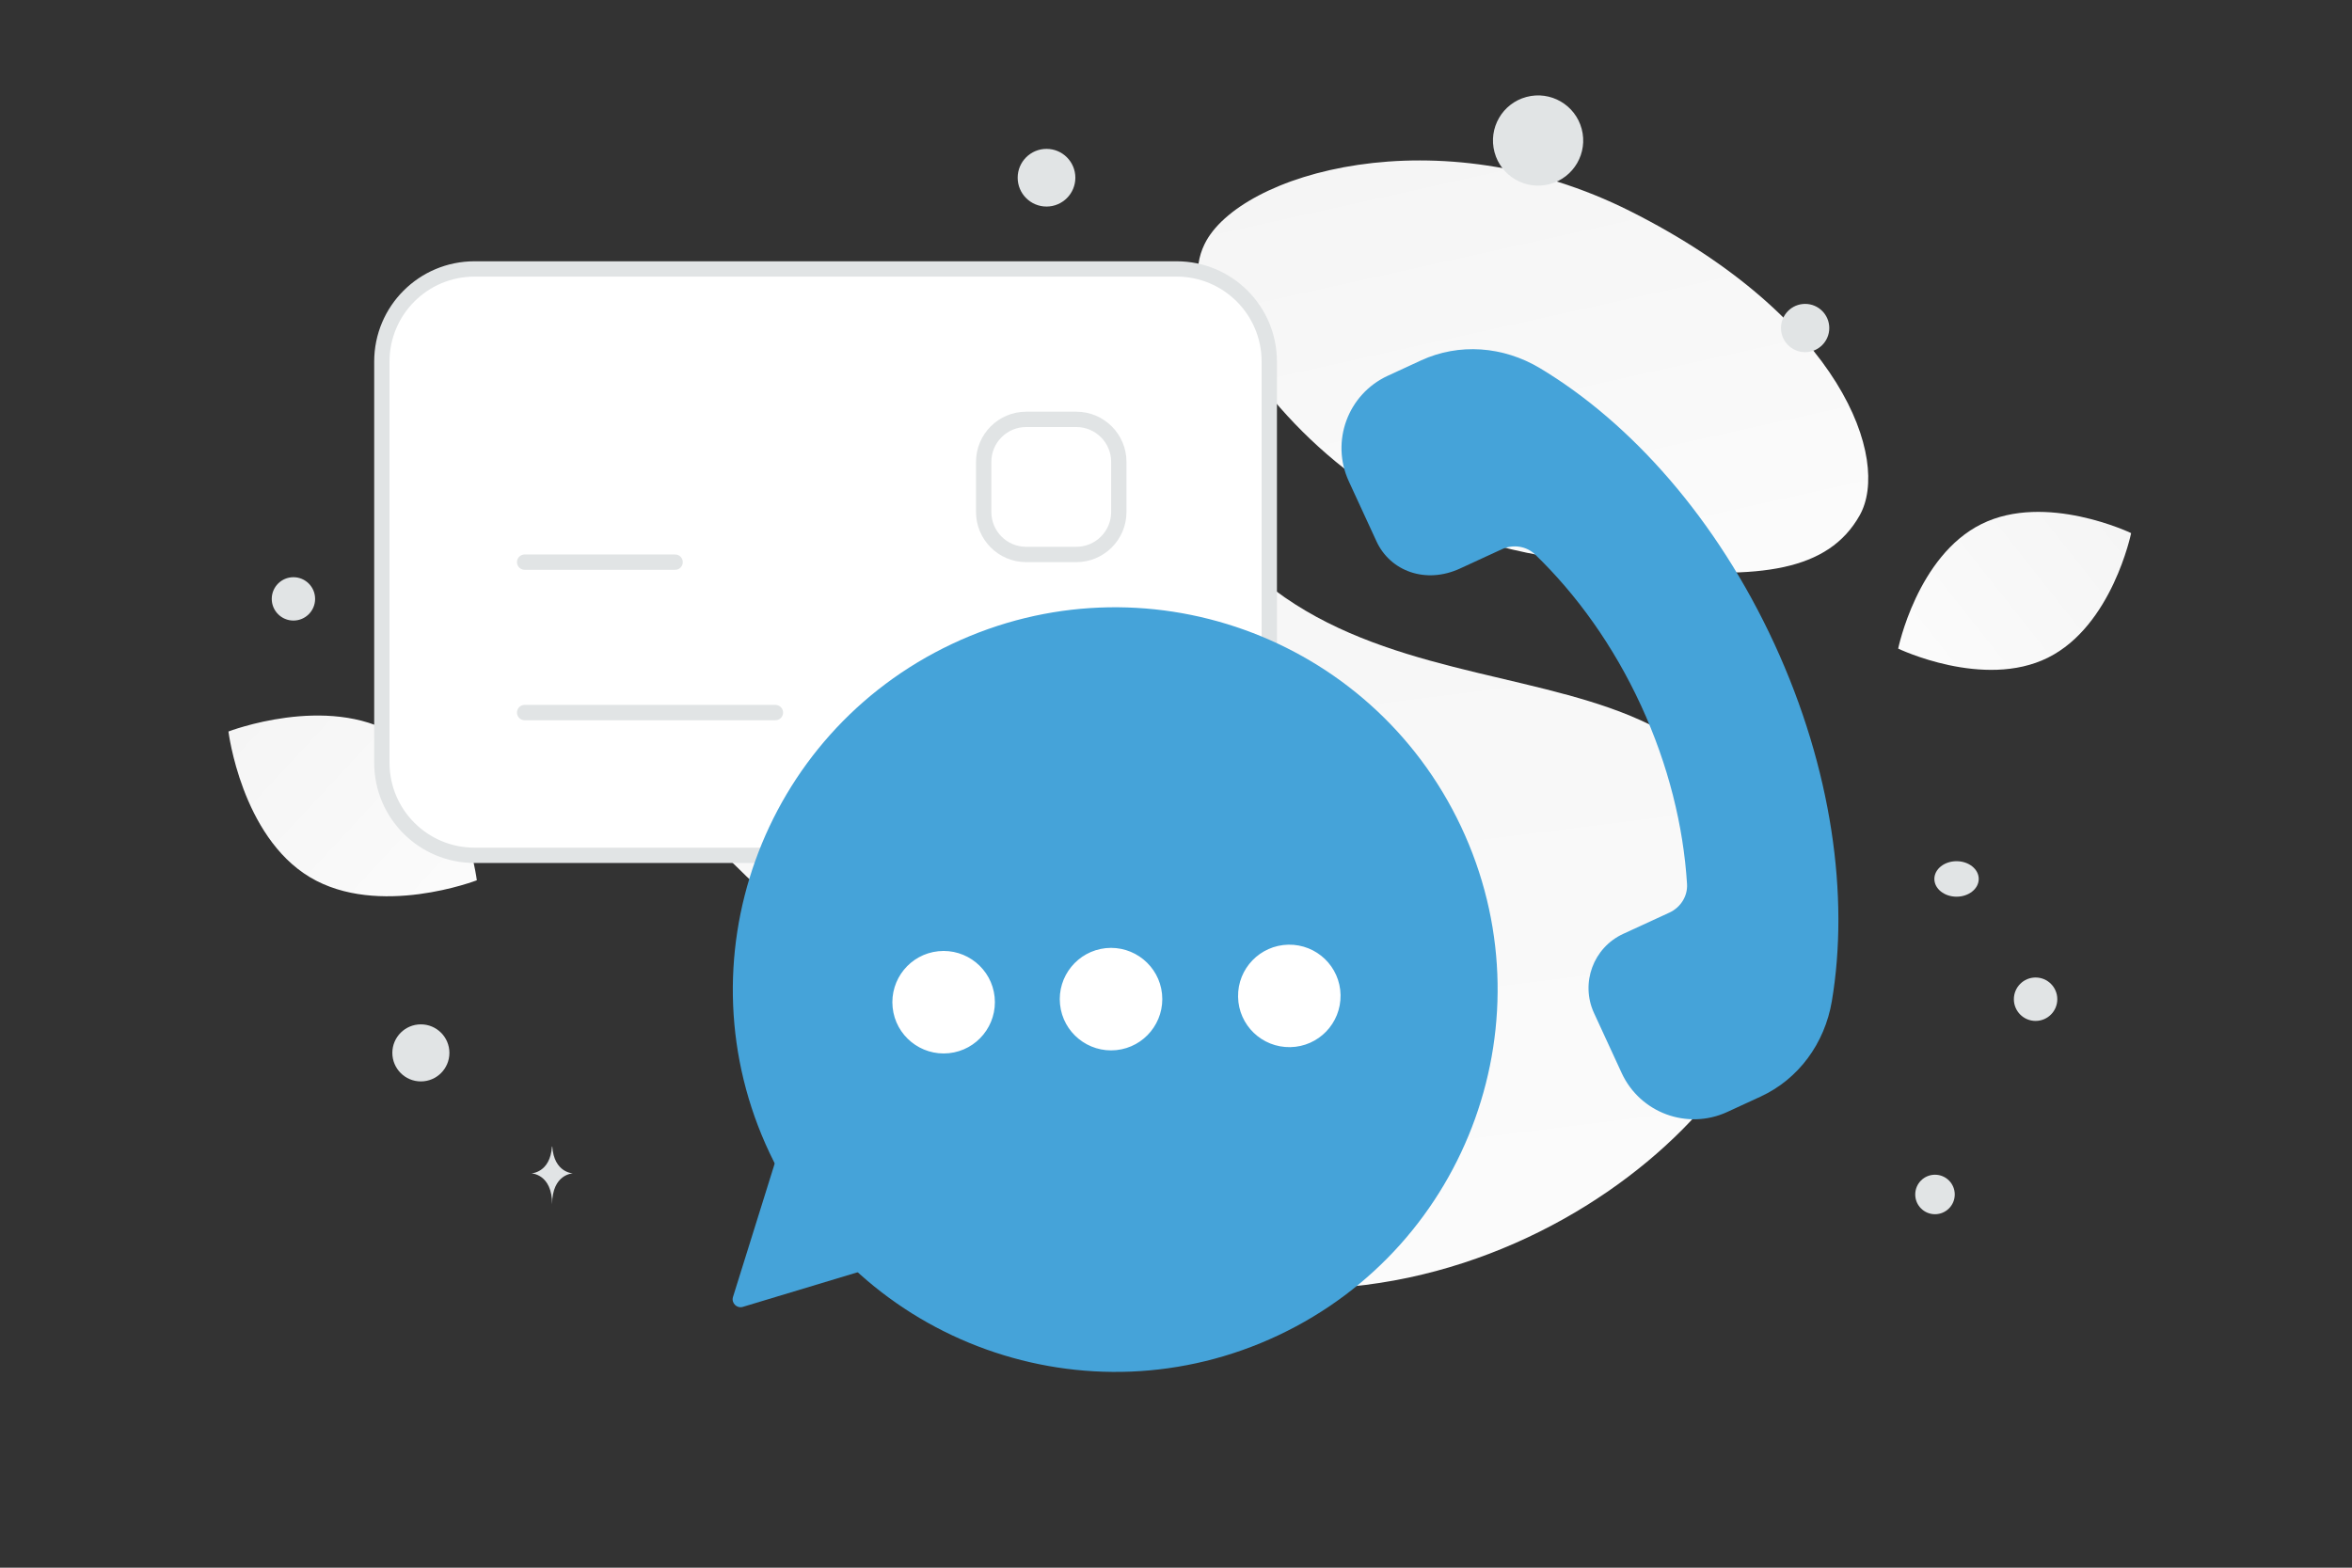 <svg width="900" height="600" viewBox="0 0 900 600" fill="none" xmlns="http://www.w3.org/2000/svg"><rect x="0" y="0" width="900" height="600" fill="#333333" stroke="none"/><path fill="transparent" d="M0 0h900v600H0z"/><path d="M677.359 371.454c-2.243 56.886-123.7 161.581-256.088 106.18-61.572-25.769-53.111-58.149-97.276-106.017-26.325-28.531-65.799-51.942-73.763-90.568-6.882-33.341 2.475-67.604 21.809-88.647 43.482-47.323 124.883-74.881 194.322 12.632 69.44 87.513 216.762 19.705 210.996 166.42z" fill="url(#a)"/><path d="M711.644 197.184c-12.089 21.576-38.565 24.54-80.982 20.44-31.901-3.089-60.991-5.48-92.894-22.874-22.33-12.166-40.006-28.626-52.907-44.612-13.98-17.319-33.493-37.085-23.927-56.722 13.145-26.974 89.166-49.693 162.985-12.54 81.09 40.823 99.552 95.221 87.725 116.308z" fill="url(#b)"/><path d="M783.616 251.73c-24.61 12.207-57.273-3.49-57.273-3.49s7.259-35.483 31.882-47.674c24.61-12.208 57.261 3.472 57.261 3.472s-7.26 35.484-31.87 47.692z" fill="url(#c)"/><path d="M118.578 335.719c26.238 15.726 63.882 1.189 63.882 1.189s-4.922-40.028-31.176-55.736c-26.239-15.726-63.867-1.207-63.867-1.207s4.922 40.028 31.161 55.754z" fill="url(#d)"/><circle r="7.559" transform="matrix(-1 0 0 1 740.431 457.158)" fill="#E1E4E5"/><circle r="10.918" transform="matrix(-1 0 0 1 161.049 402.971)" fill="#E1E4E5"/><circle r="8.31" transform="matrix(-1 0 0 1 778.923 382.427)" fill="#E1E4E5"/><circle r="9.238" transform="matrix(-1 0 0 1 690.741 125.547)" fill="#E1E4E5"/><circle r="8.296" transform="matrix(0 1 1 0 112.283 229.21)" fill="#E1E4E5"/><circle r="11.036" transform="matrix(-1 0 0 1 400.453 68.015)" fill="#E1E4E5"/><ellipse rx="8.489" ry="6.792" transform="matrix(-1 0 0 1 748.678 336.398)" fill="#E1E4E5"/><circle r="17.265" transform="scale(1 -1) rotate(-75 259.231 -410.402)" fill="#E1E4E5"/><path d="M223.857 173.201h.121c.716 10.147 8.262 10.303 8.262 10.303s-8.321.163-8.321 11.887c0-11.724-8.321-11.887-8.321-11.887s7.543-.156 8.259-10.303zm-12.642 265.606h.116c.688 10.116 7.933 10.272 7.933 10.272s-7.99.162-7.99 11.852c0-11.69-7.989-11.852-7.989-11.852s7.242-.156 7.93-10.272z" fill="#E1E4E5"/><path d="M450.243 327.359H181.569c-19.586 0-35.449-15.863-35.449-35.449V138.382c0-19.586 15.863-35.448 35.449-35.448h268.674c19.586 0 35.449 15.862 35.449 35.448V291.91c0 19.586-15.863 35.449-35.449 35.449z" fill="#fff" stroke="#E1E4E5" stroke-width="5.866"/><path d="M392.669 160.505h19.191c8.973 0 16.257 7.284 16.257 16.258v19.191c0 8.973-7.284 16.258-16.257 16.258h-19.191c-8.974 0-16.258-7.285-16.258-16.258v-19.191c0-8.974 7.284-16.258 16.258-16.258z" fill="#fff" stroke="#E1E4E5" stroke-width="5.866"/><path d="M258.333 215.146H200.76m95.954 57.574H200.76" stroke="#E1E4E5" stroke-width="5.866" stroke-linecap="round" stroke-linejoin="round"/><path fill-rule="evenodd" clip-rule="evenodd" d="M627.922 269.973c-10.551-22.888-24.622-42.399-40.524-57.779-3.367-3.24-8.448-3.945-12.693-1.988l-16.022 7.386c-13.127 6.051-26.688 1.048-31.973-10.416l-10.579-22.947c-7.043-15.278-.369-33.37 14.91-40.413l12.74-5.885c14.496-6.683 31.402-5.463 45.495 2.984 34.737 20.835 67.619 57.612 89.705 105.52 22.086 47.909 28.695 96.797 21.979 136.743-2.731 16.202-12.782 29.85-27.278 36.532l-12.736 5.871c-15.278 7.043-33.37.369-40.413-14.91l-10.579-22.946c-5.284-11.464-.276-25.04 11.183-30.311l17.679-8.138c4.245-1.957 7.023-6.273 6.732-10.943-1.382-22.087-7.088-45.477-17.626-68.36z" fill="#45a3d9"/><path d="M364.293 246.453c73.064-34.492 160.255-3.223 194.746 69.84 34.492 73.064 3.224 160.255-69.84 194.747-73.064 34.491-160.255 3.223-194.746-69.841-34.492-73.064-3.223-160.255 69.84-194.746z" fill="#45a3d9"/><path d="M360.104 472.695c1.563 1.636.849 4.345-1.317 4.999l-74.527 22.481c-2.329.703-4.495-1.485-3.77-3.807l23.657-75.703c.689-2.204 3.491-2.86 5.087-1.19l50.87 53.22z" fill="#45a3d9"/><path d="M473.751 381.524c.19 10.84 9.129 19.437 19.97 19.247 10.84-.19 19.437-9.129 19.247-19.97-.19-10.841-9.129-19.437-19.97-19.247-10.841.228-19.437 9.129-19.247 19.97zm-68.126 2.889c1.103 10.764 10.765 18.6 21.529 17.497 10.765-1.103 18.601-10.765 17.498-21.529-1.103-10.765-10.765-18.601-21.53-17.498-10.764 1.141-18.6 10.765-17.497 21.53zm-64.056 1.179c1.103 10.765 10.764 18.601 21.529 17.498 10.765-1.103 18.601-10.765 17.497-21.53-1.103-10.764-10.764-18.6-21.529-17.497-10.765 1.103-18.601 10.727-17.497 21.529z" fill="#fff"/><defs><linearGradient id="a" x1="513.254" y1="698.292" x2="393.946" y2="-254.971" gradientUnits="userSpaceOnUse"><stop stop-color="#fff"/><stop offset="1" stop-color="#EEE"/></linearGradient><linearGradient id="b" x1="630.204" y1="337.013" x2="522.451" y2="-147.183" gradientUnits="userSpaceOnUse"><stop stop-color="#fff"/><stop offset="1" stop-color="#EEE"/></linearGradient><linearGradient id="c" x1="689.111" y1="289.809" x2="892.095" y2="129.248" gradientUnits="userSpaceOnUse"><stop stop-color="#fff"/><stop offset="1" stop-color="#EEE"/></linearGradient><linearGradient id="d" x1="220.113" y1="386.339" x2="8.99" y2="190.178" gradientUnits="userSpaceOnUse"><stop stop-color="#fff"/><stop offset="1" stop-color="#EEE"/></linearGradient></defs></svg>